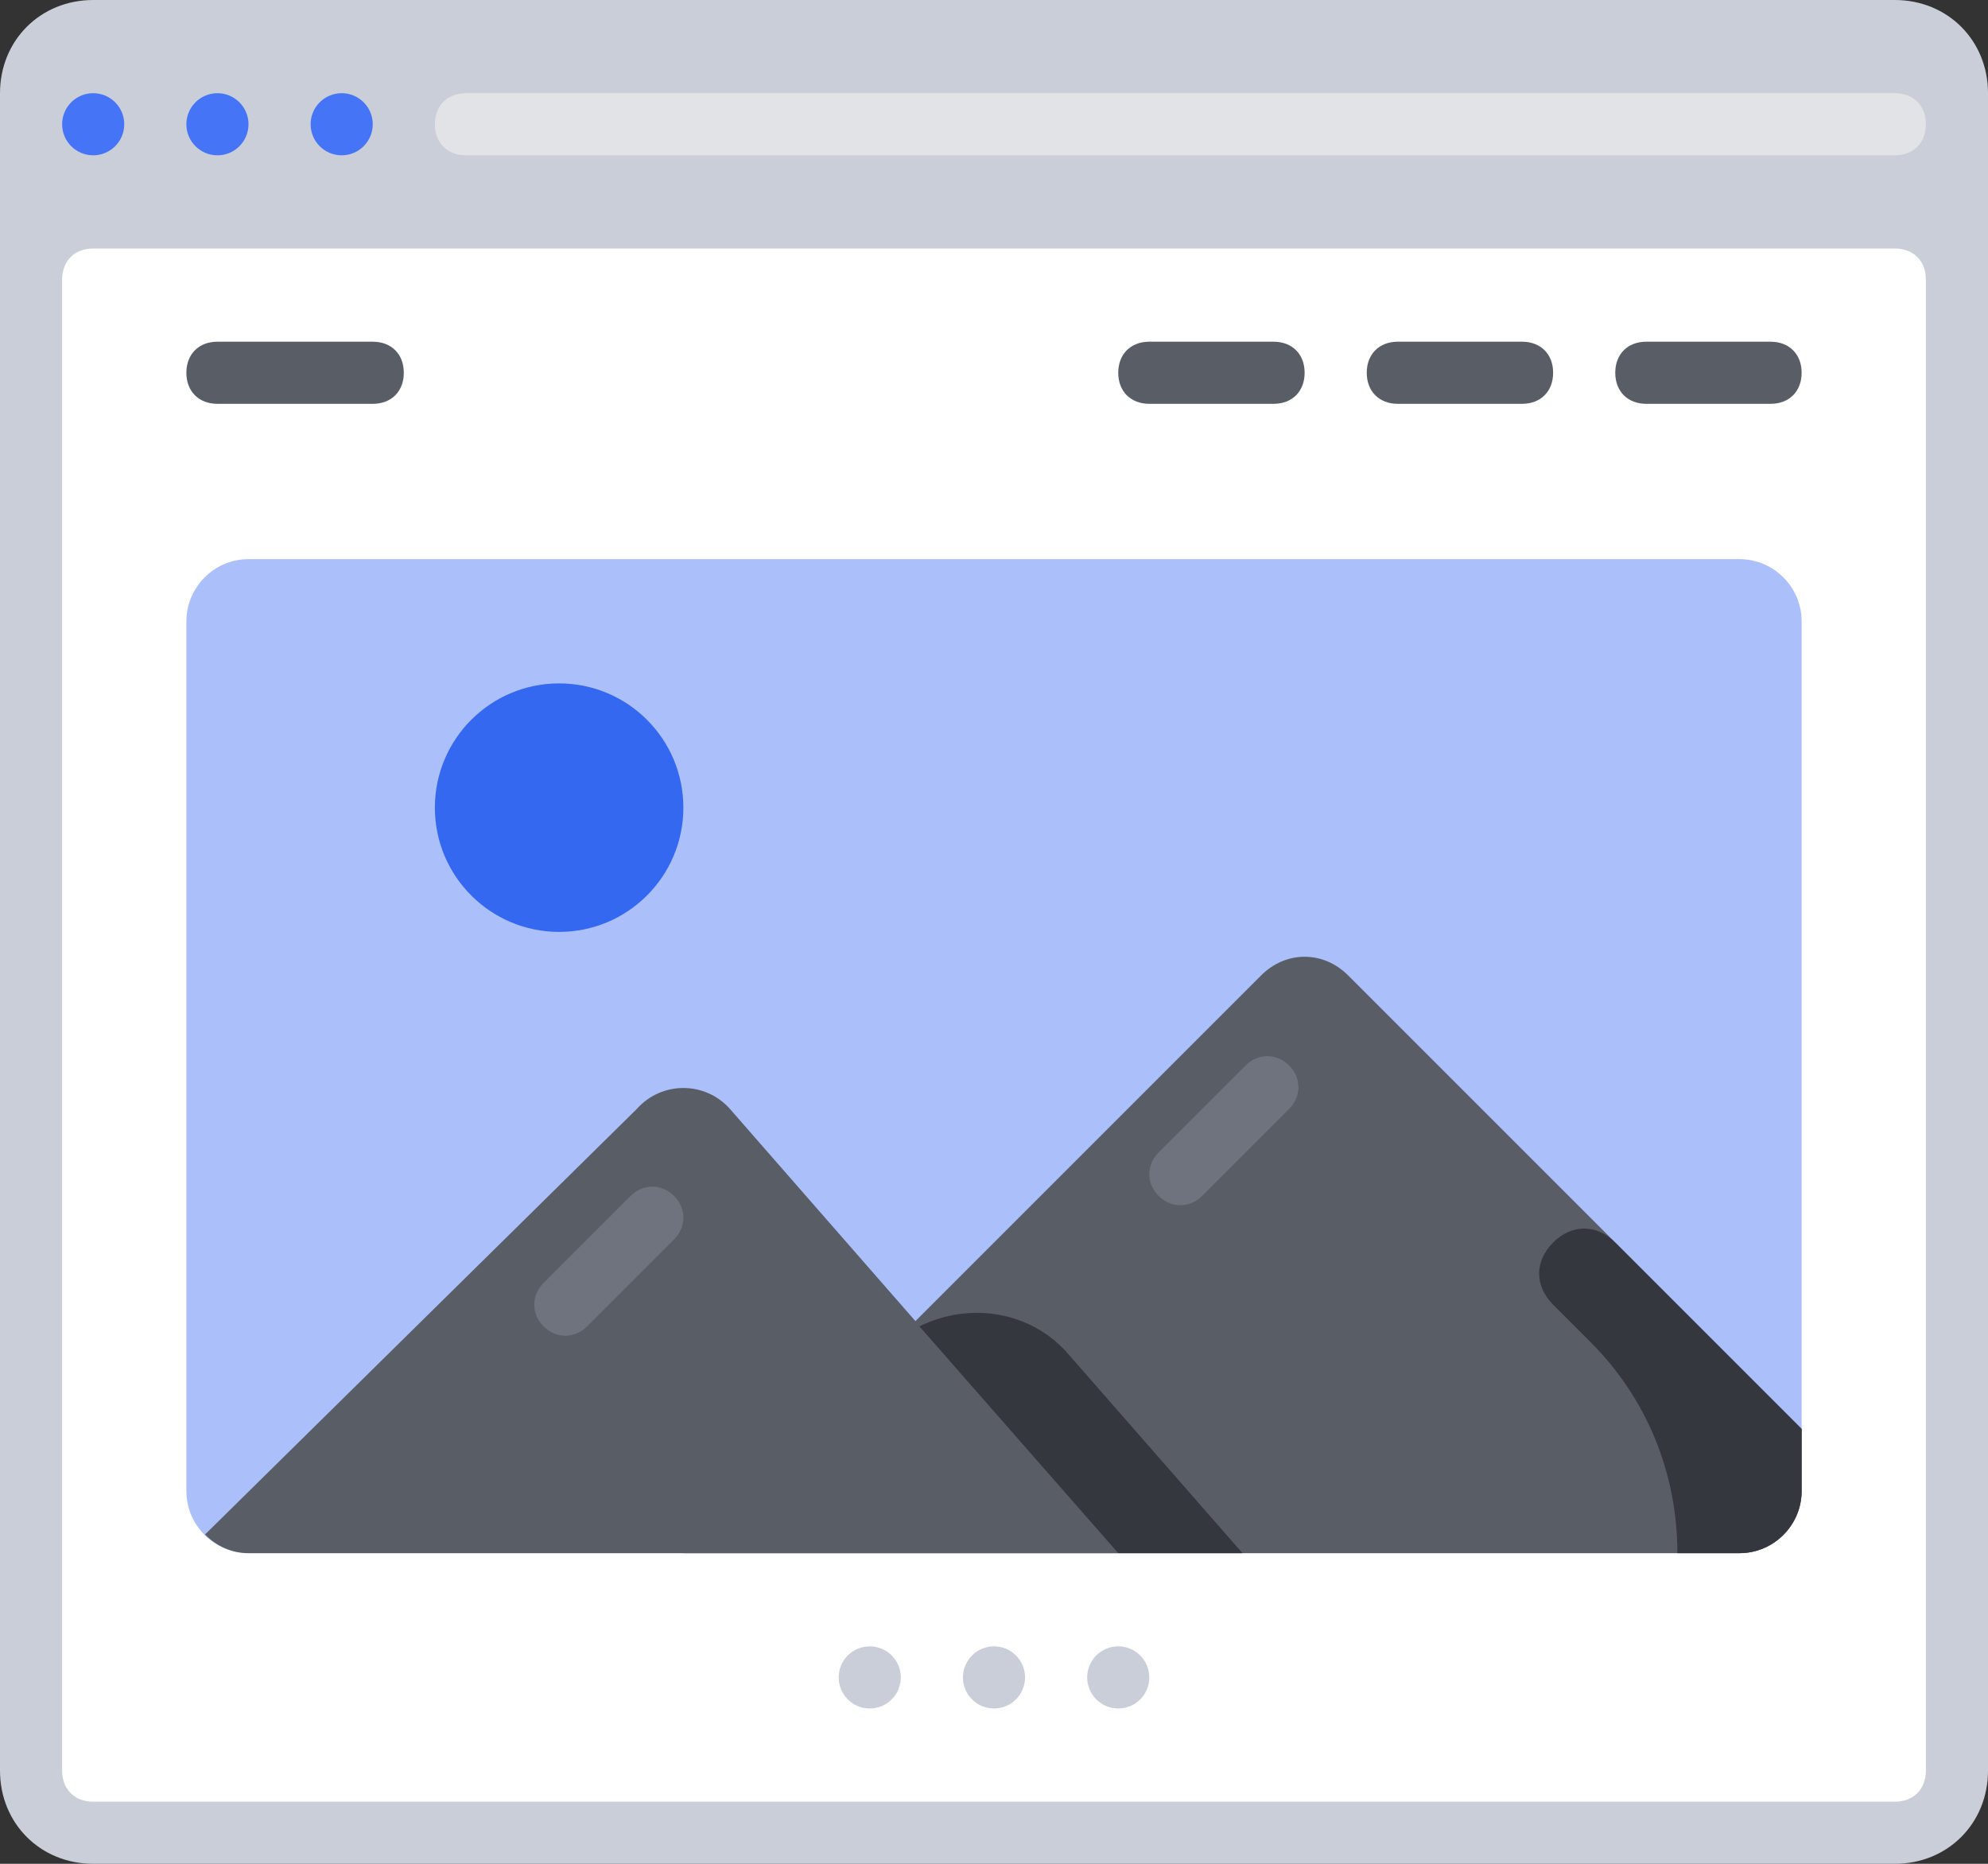 <?xml version="1.0" encoding="utf-8"?>
<!-- Generator: Adobe Illustrator 28.0.0, SVG Export Plug-In . SVG Version: 6.00 Build 0)  -->
<svg version="1.1" id="ImageViwer" xmlns="http://www.w3.org/2000/svg" xmlns:xlink="http://www.w3.org/1999/xlink" x="0px" y="0px"
	 viewBox="0 0 64 60" style="enable-background:new 0 0 64 60;" xml:space="preserve">
<rect x="0" y="0" width="64" height="60" fill="#333333" stroke="none"/>
<style type="text/css">
	.st0{fill:#CACED8;}
	.st1{fill:#FFFFFF;}
	.st2{fill:#ABC0FA;}
	.st3{fill:#3568F1;}
	.st4{fill:#595D66;}
	.st5{fill:#35373E;}
	.st6{fill:#6F737E;}
	.st7{fill:#4575F6;}
	.st8{fill:#E2E3E7;}
</style>
<path class="st0" d="M0,57V3c0-1.7,1.3-3,3-3h58c1.7,0,3,1.3,3,3v54c0,1.7-1.3,3-3,3H3C1.3,60,0,58.7,0,57z"/>
<path class="st1" d="M3,8h58c0.6,0,1,0.4,1,1v48c0,0.6-0.4,1-1,1H3c-0.6,0-1-0.4-1-1V9C2,8.4,2.4,8,3,8z"/>
<path class="st2" d="M56,50H8c-1.1,0-2-0.9-2-2V20c0-1.1,0.9-2,2-2h48c1.1,0,2,0.9,2,2v28C58,49.1,57.1,50,56,50z"/>
<circle class="st3" cx="18" cy="26" r="4"/>
<path class="st4" d="M58,46L43.4,31.4c-0.8-0.8-2-0.8-2.8,0L22,50h34c1.1,0,2-0.9,2-2V46z"/>
<path class="st5" d="M50,40c-0.6,0.6-0.6,1.4,0,2l1.2,1.2C53,45,54,47.4,54,50h2c1.1,0,2-0.9,2-2v-2l-6-6C51.4,39.4,50.6,39.4,50,40
	z"/>
<path class="st4" d="M20.5,35.7L6.6,49.4C7,49.8,7.5,50,8,50h28L23.5,35.7C22.7,34.8,21.3,34.8,20.5,35.7z"/>
<path class="st5" d="M34.4,43.6c-1.2-1.4-3.2-1.7-4.8-0.9L36,50h4L34.4,43.6z"/>
<path class="st6" d="M37.3,38.5c0.4,0.4,1,0.4,1.4,0l2.8-2.8c0.4-0.4,0.4-1,0-1.4s-1-0.4-1.4,0l-2.8,2.8
	C36.9,37.5,36.9,38.1,37.3,38.5z M17.5,42.7c0.4,0.4,1,0.4,1.4,0l2.8-2.8c0.4-0.4,0.4-1,0-1.4s-1-0.4-1.4,0l-2.8,2.8
	C17.1,41.7,17.1,42.3,17.5,42.7z"/>
<circle class="st0" cx="32" cy="54" r="1"/>
<circle class="st0" cx="28" cy="54" r="1"/>
<circle class="st0" cx="36" cy="54" r="1"/>
<circle class="st7" cx="3" cy="4" r="1"/>
<circle class="st7" cx="7" cy="4" r="1"/>
<circle class="st7" cx="11" cy="4" r="1"/>
<path class="st4" d="M6,12c0-0.6,0.4-1,1-1h5c0.6,0,1,0.4,1,1s-0.4,1-1,1H7C6.4,13,6,12.6,6,12z M52,12c0-0.6,0.4-1,1-1h4
	c0.6,0,1,0.4,1,1s-0.4,1-1,1h-4C52.4,13,52,12.6,52,12z M44,12c0-0.6,0.4-1,1-1h4c0.6,0,1,0.4,1,1s-0.4,1-1,1h-4
	C44.4,13,44,12.6,44,12z M36,12c0-0.6,0.4-1,1-1h4c0.6,0,1,0.4,1,1s-0.4,1-1,1h-4C36.4,13,36,12.6,36,12z"/>
<path class="st8" d="M61,5H15c-0.6,0-1-0.4-1-1s0.4-1,1-1h46c0.6,0,1,0.4,1,1S61.6,5,61,5z"/>
</svg>
